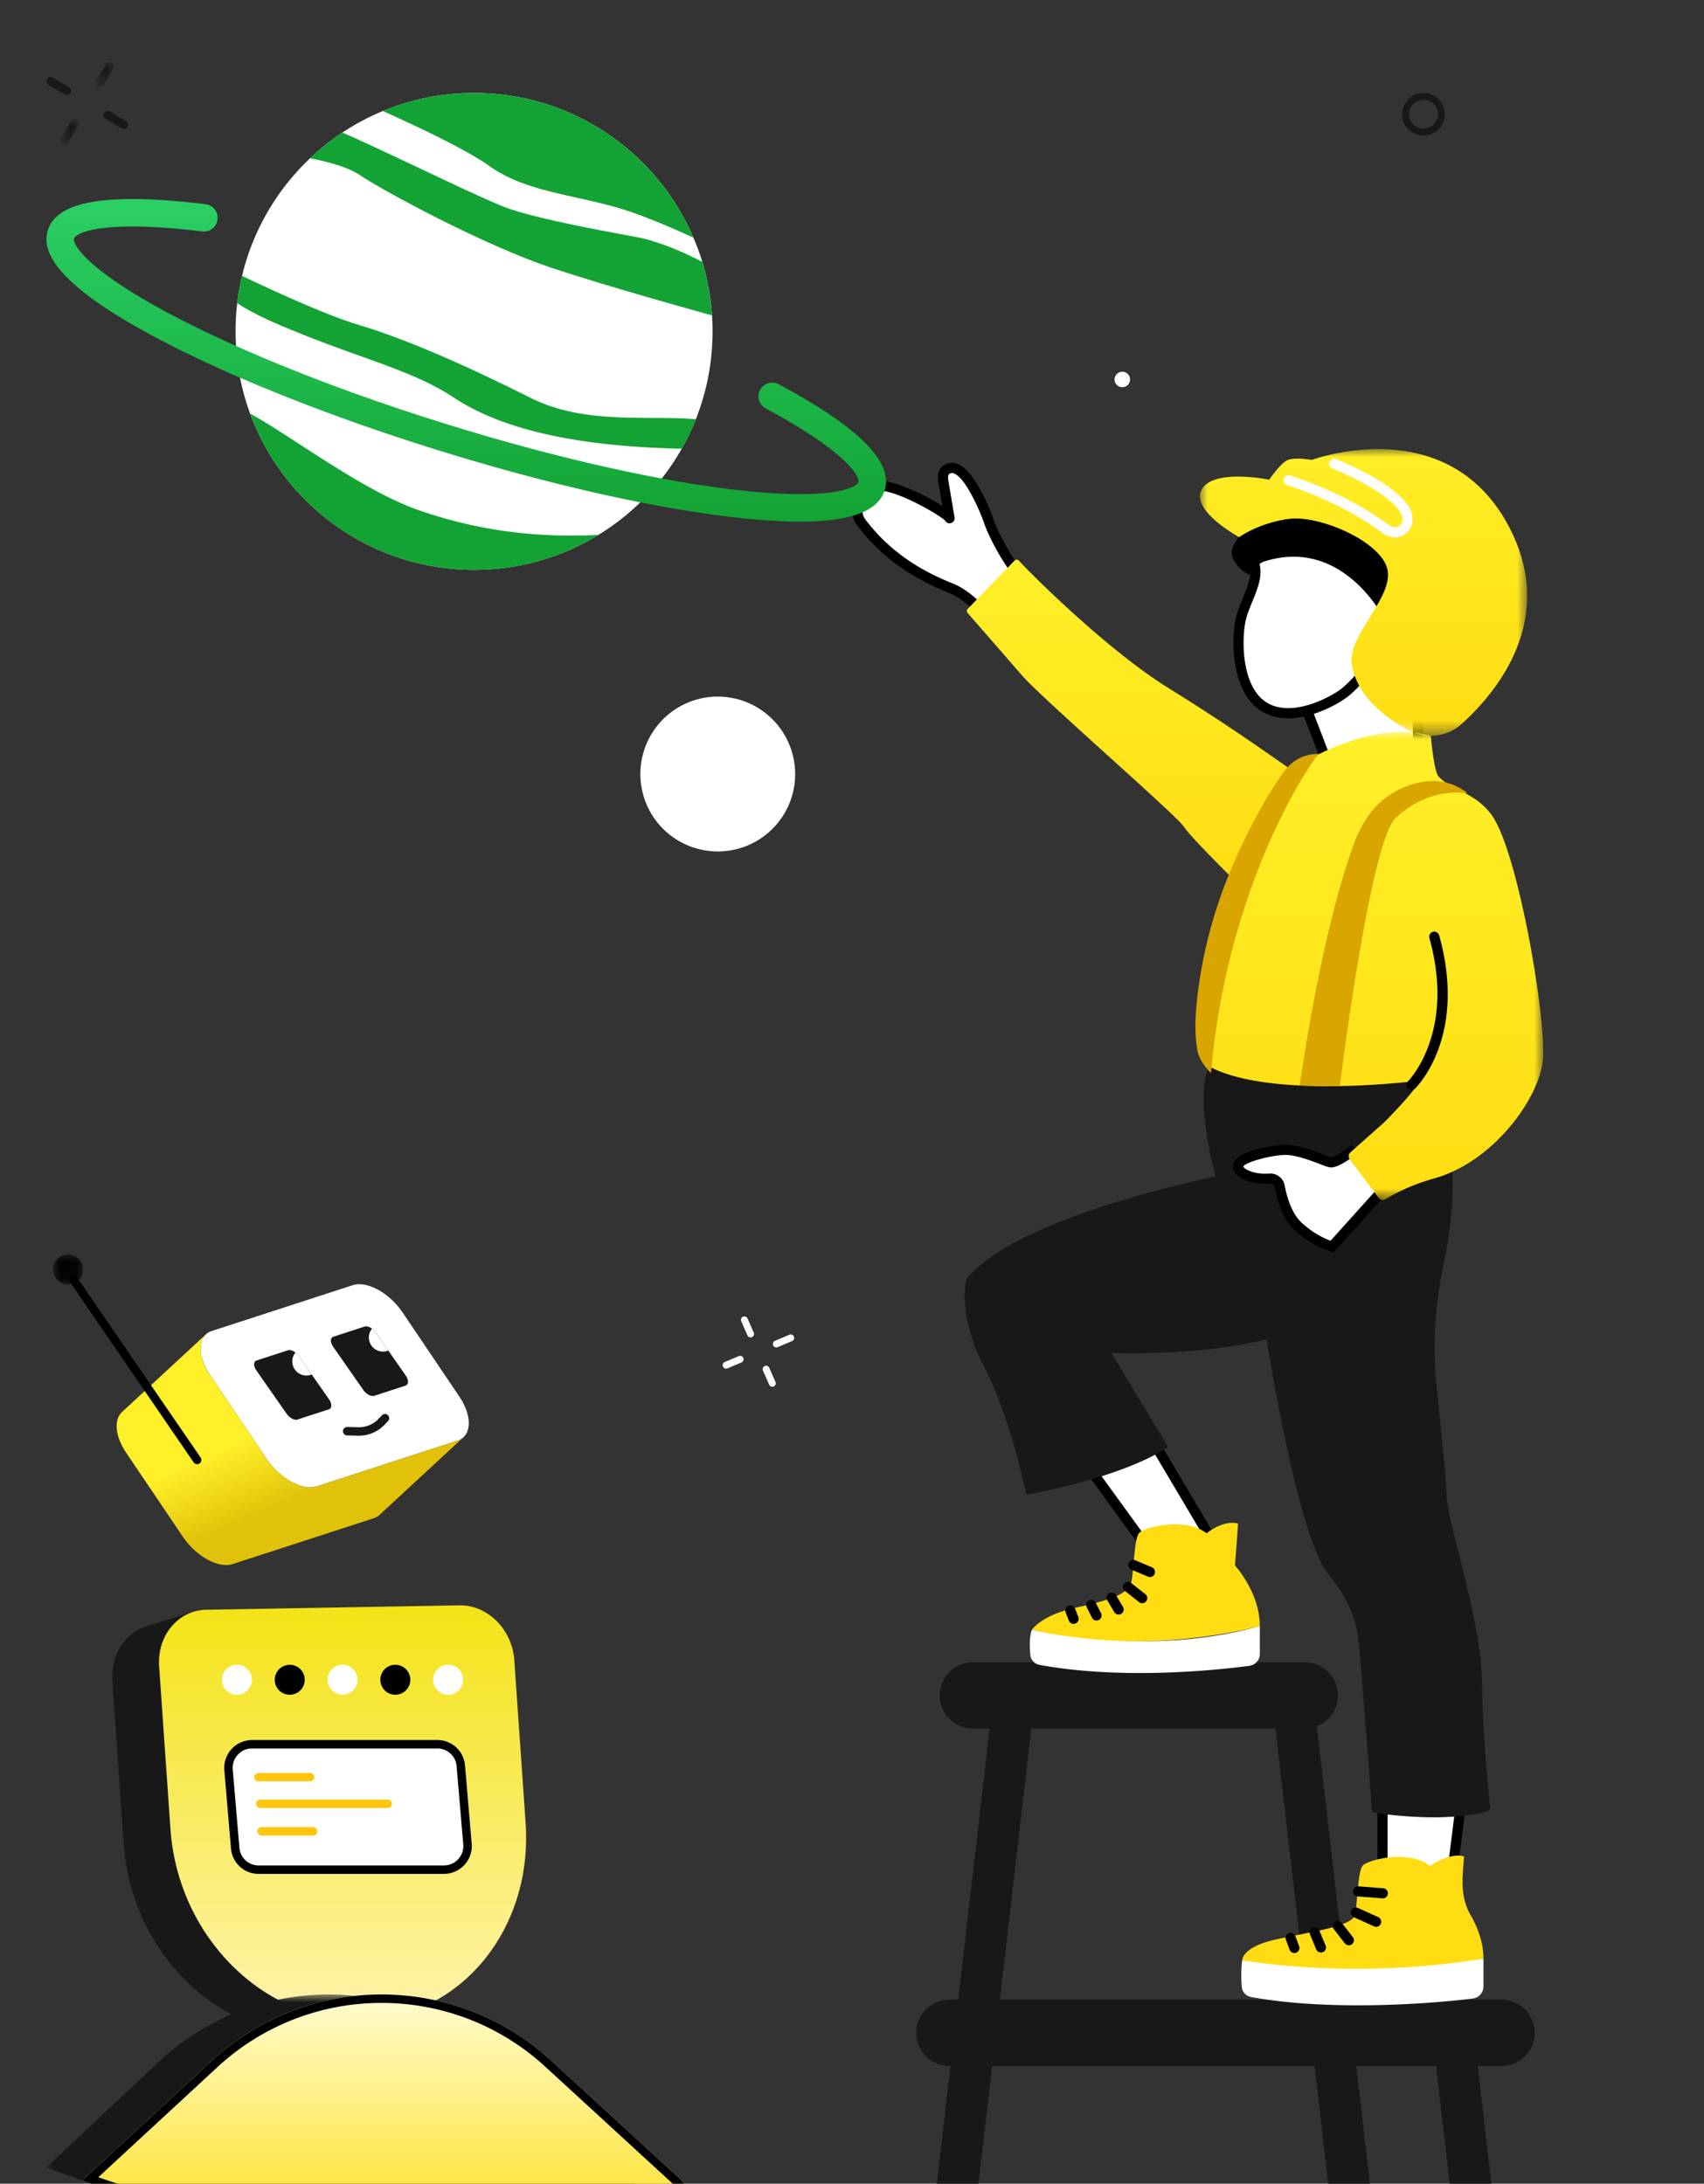 <svg width="110" height="141" viewBox="0 0 110 141" xmlns="http://www.w3.org/2000/svg" xmlns:xlink="http://www.w3.org/1999/xlink">
    <rect x="0" y="0" width="110" height="141" fill="#333333" stroke="none"/>
    <defs>
        <path id="b" d="M0 0h1.933v1.933H0z"/>
        <path id="e" d="M0 0h38.307v16.728H0z"/>
        <path id="h" d="M0 0h21.126v18.508H0z"/>
        <path id="l" d="M0 0h22.083v30.24H0z"/>
        <path id="p" d="M0 0h1.194v1.603H0z"/>
        <path id="r" d="M0 0h1.195v1.603H0z"/>
        <path id="t" d="M0 0h1v1.355H0z"/>
        <path id="u" d="M0 0h1.955v1.956H0z"/>
        <linearGradient x1="34.005%" y1="47.134%" x2="50%" y2="72.13%" id="a">
            <stop stop-color="#FFF029" offset="0%"/>
            <stop stop-color="#E1C20A" offset="100%"/>
        </linearGradient>
        <linearGradient x1="50%" y1="0%" x2="50%" y2="100%" id="d">
            <stop stop-color="#F3E416" offset="0%"/>
            <stop stop-color="#FFF3AD" offset="100%"/>
        </linearGradient>
        <linearGradient x1="50%" y1="0%" x2="50%" y2="100%" id="g">
            <stop stop-color="#FFFCCF" offset="0%"/>
            <stop stop-color="#FFDD12" offset="100%"/>
        </linearGradient>
        <linearGradient x1="50%" y1="0%" x2="50%" y2="100%" id="i">
            <stop stop-color="#FFF029" offset="0%"/>
            <stop stop-color="#FFDD12" offset="100%"/>
        </linearGradient>
        <linearGradient x1="50%" y1="0%" x2="50%" y2="100%" id="k">
            <stop stop-color="#FFF029" offset="0%"/>
            <stop stop-color="#FFDD12" offset="100%"/>
        </linearGradient>
        <linearGradient x1="50%" y1="0%" x2="50%" y2="100%" id="m">
            <stop stop-color="#FFF029" offset="0%"/>
            <stop stop-color="#FFDD12" offset="100%"/>
        </linearGradient>
        <linearGradient x1="50%" y1="0%" x2="50%" y2="100%" id="o">
            <stop stop-color="#2BD064" offset="0%"/>
            <stop stop-color="#13A334" offset="100%"/>
        </linearGradient>
    </defs>
    <g fill="none" fill-rule="evenodd">
        <path d="M0 0h110v140H0z"/>
        <path d="M22.771 82.984c.92-.299 2.36.49 3.22 1.763l3.66 5.427c.858 1.273.808 2.545-.11 2.844l-9.1 2.957c-.92.3-2.36-.49-3.22-1.762l-3.66-5.427c-.86-1.273-.81-2.546.11-2.845l9.1-2.957z" fill="#FFF"/>
        <path d="M17.44 14.975c-.92.3-2.361-.49-3.22-1.763l-3.66-5.426c-.72-1.067-.8-2.133-.267-2.627l-5.417 5.014c-.533.494-.452 1.561.268 2.627l3.66 5.427c.859 1.272 2.3 2.062 3.219 1.763l9.1-2.957c.149-.049.276-.122.379-.218l5.417-5.015a1.01 1.01 0 0 1-.378.218l-9.101 2.957z" fill="url(#a)" transform="translate(3 81)"/>
        <path d="m23.174 92.702-.05-.001-.713-.015a.272.272 0 0 1 .005-.545h.006l.715.016c.485.009.962-.187 1.3-.542l.216-.23a.272.272 0 1 1 .396.375l-.218.229a2.284 2.284 0 0 1-1.657.713M18.59 87.187c.204-.066.523.11.715.392l1.947 2.791c.19.282.18.565-.024.631l-2.025.658c-.204.066-.523-.11-.714-.392l-1.948-2.79c-.19-.283-.18-.566.025-.633l2.024-.657z" fill="#181818"/>
        <path d="M19.782 88.818a.9.9 0 0 0 .34-.067l-.818-1.172a1.04 1.04 0 0 0-.231-.245.904.904 0 0 0-.205.57c0 .505.409.914.914.914" fill="#FFF"/>
        <path d="M23.543 85.654c.204-.066.524.109.715.392l1.947 2.791c.19.282.18.565-.024.631l-2.024.658c-.204.066-.524-.11-.715-.392l-1.947-2.79c-.19-.283-.18-.566.025-.633l2.023-.657z" fill="#181818"/>
        <path d="M24.725 87.272a.91.91 0 0 0 .342-.067l-.82-1.17a1.046 1.046 0 0 0-.23-.247.9.9 0 0 0-.206.57c0 .505.41.914.914.914" fill="#FFF"/>
        <g transform="translate(3.426 81)">
            <mask id="c" fill="#fff">
                <use xlink:href="#b"/>
            </mask>
            <path d="M0 .967a.967.967 0 1 1 1.934 0A.967.967 0 0 1 0 .967" fill="#000" mask="url(#c)"/>
        </g>
        <path d="M12.725 94.54a.273.273 0 0 1-.225-.118L4.521 82.785a.272.272 0 1 1 .448-.308l7.981 11.636a.273.273 0 0 1-.225.427" fill="#000"/>
        <path d="M23.337 130.443c-6.33.111-11.854-5.415-12.333-12.342l-.73-10.502c-.117-1.673.83-3.096 2.215-3.526l-3.021.935c-1.386.43-2.33 1.854-2.215 3.527l.73 10.501c.48 6.928 6.002 12.453 12.334 12.343a10.362 10.362 0 0 0 2.878-.457l3.02-.936c-.91.281-1.873.44-2.878.457" fill="#181818"/>
        <path d="M26.66 22.657c1.818-.032 3.403 1.555 3.54 3.542l.73 10.502c.48 6.927-4.262 12.632-10.592 12.742-6.331.111-11.854-5.415-12.334-12.342l-.73-10.502c-.137-1.988 1.224-3.625 3.04-3.657l16.347-.285z" fill="url(#d)" transform="translate(3 81)"/>
        <path d="M14.327 108.462a.967.967 0 1 1 1.934 0 .967.967 0 0 1-1.934 0" fill="#FFF"/>
        <path d="M17.736 108.462a.967.967 0 1 1 1.934 0 .967.967 0 0 1-1.934 0" fill="#000"/>
        <path d="M21.144 108.462a.967.967 0 1 1 1.934 0 .967.967 0 0 1-1.934 0" fill="#FFF"/>
        <path d="M24.553 108.462a.967.967 0 1 1 1.934 0 .967.967 0 0 1-1.934 0" fill="#000"/>
        <path d="M27.962 108.462a.967.967 0 1 1 1.934 0 .967.967 0 0 1-1.934 0M28.657 120.723H16.7a1.526 1.526 0 0 1-1.52-1.396l-.428-5.048a1.526 1.526 0 0 1 1.519-1.654h11.956c.792 0 1.452.607 1.52 1.396l.429 5.048a1.526 1.526 0 0 1-1.52 1.654" fill="#FFF"/>
        <path d="M16.272 112.897c-.354 0-.683.145-.922.405-.24.262-.356.601-.326.954l.43 5.048a1.244 1.244 0 0 0 1.247 1.147h11.956c.354 0 .682-.144.922-.406.24-.26.356-.599.326-.953l-.429-5.048a1.245 1.245 0 0 0-1.248-1.147H16.272zm12.385 8.1H16.701a1.787 1.787 0 0 1-1.79-1.647l-.43-5.048a1.8 1.8 0 0 1 1.791-1.949h11.956c.941 0 1.711.707 1.791 1.646l.43 5.047a1.8 1.8 0 0 1-1.791 1.95z" fill="#000"/>
        <path d="M20.017 115.02h-3.33a.272.272 0 1 1 0-.544h3.33a.272.272 0 1 1 0 .544M20.215 118.52h-3.332a.272.272 0 0 1 0-.546h3.332c.15 0 .27.122.27.273 0 .15-.12.272-.27.272M25.03 116.743h-8.227a.272.272 0 0 1 0-.544h8.227a.272.272 0 0 1 0 .544" fill="#FFC60D"/>
        <g transform="translate(3 128.782)">
            <mask id="f" fill="#fff">
                <use xlink:href="#e"/>
            </mask>
            <path d="M29.133 4.325A16.016 16.016 0 0 0 18.204 0 16.016 16.016 0 0 0 7.235 4.362L0 11.158c11.782 4.568 24.254 5.751 35.905 5.549 2.333-.529 3.294-3.625 1.391-5.401l-8.162-6.981z" fill="#181818" mask="url(#f)"/>
        </g>
        <path d="M30.241 4.257a16.16 16.16 0 0 0-21.9.037L.234 11.789a3.206 3.206 0 0 0-.234.232c8.394 2.983 17.118 4.645 25.582 5.197h10.799c2.831 0 4.187-3.479 2.101-5.394l-8.241-7.567z" transform="translate(5.321 128.782)" fill="url(#g)"/>
        <path d="M24.633 128.782a16.161 16.161 0 0 0-10.97 4.294l-8.107 7.495a3.436 3.436 0 0 0-.236.232c8.395 2.983 17.12 4.645 25.583 5.197h10.8c2.83 0 4.187-3.479 2.1-5.394l-8.24-7.567a16.16 16.16 0 0 0-10.93-4.257m0 .545c3.922 0 7.673 1.46 10.561 4.113l8.242 7.568c.95.873.962 2.027.654 2.816-.309.789-1.096 1.632-2.388 1.632H30.922c-8.54-.559-16.805-2.197-24.578-4.872l7.69-7.109a15.573 15.573 0 0 1 10.6-4.148" fill="#000"/>
        <g>
            <path d="m64.545 129.121 2.03-17.51h15.757l2.03 17.51H64.546zm34.525 2.14a2.139 2.139 0 0 0-2.138-2.14h-9.877l-2.05-17.66a2.135 2.135 0 0 0-.773-4.128H62.849a2.139 2.139 0 1 0 0 4.277h1.036l-2.031 17.511h-.611a2.139 2.139 0 0 0 0 4.277h.114l-1.69 14.56a1.336 1.336 0 1 0 2.656.308l1.725-14.868H84.86l1.725 14.868a1.336 1.336 0 1 0 2.655-.308l-1.69-14.56h5.152l1.725 14.868a1.336 1.336 0 1 0 2.655-.308l-1.69-14.56h1.54c1.18 0 2.138-.957 2.138-2.138z" fill="#181818"/>
            <path fill="#FFF" d="m78.464 99.848-4.1-6.906-4.053 1.827 3.876 5.347z"/>
            <path d="m70.81 94.902 3.535 4.876 3.565-.223-3.677-6.195-3.423 1.542zm3.217 5.55-4.218-5.817 4.688-2.111 4.521 7.617-4.99.312z" fill="#000"/>
            <path fill="#FFF" d="m93.757 120.868.568-4.545-5.079.066v4.446z"/>
            <path d="m89.574 120.51 3.896.028.485-3.883-4.381.057v3.797zm4.473.686-5.127-.038v-5.09l5.777-.078-.65 5.206z" fill="#000"/>
            <path d="M78.018 68.97s-.958 1.448.445 6.996c0 0-12.877 2.562-16.085 6.639 0 0-.6 2.272 1.137 5.614s2.74 8.287 2.74 8.287 6.015-1.003 9.157-3.074l-3.676-6.082s5.346.267 10.025-.869c0 0 2.002 12.677 3.943 15.104.208.26.395.504.565.733a7.596 7.596 0 0 1 1.466 3.909c.255 3.068.732 8.936.8 10.571a.272.272 0 0 0 .234.26c.954.141 4.68.616 7.234-.103a.271.271 0 0 0 .195-.296c-.146-1.16-.477-4.696-.535-8.19-.068-3.942-2.207-10.024-2.273-11.896-.037-1.04-.343-4.081-.63-6.807a25.522 25.522 0 0 1 .413-8.056c.633-2.931 1.11-7.266-.452-10.668l-.534-1.671-14.169-.401z" fill="#181818"/>
            <path d="m79.923 98.377-.2 2.707s1.604 1.737 1.604 3.91c0 0-7.452 2.071-14.715.245 0 0 .58-.936 2.807-1.425 2.229-.49 3.43-.892 3.609-1.65.178-.757.178-2.762.49-3.163.312-.4 2.986-1.069 4.367 0 0 0 1.092-.892 2.038-.624" fill="#FFDD12"/>
            <path d="M66.514 106.868c-.05-.473-.077-1.16.098-1.629 0 0 7.33 1.826 14.715-.245v1.796a.78.78 0 0 1-.676.773c-2.015.266-8.17.928-13.556-.064a.72.72 0 0 1-.58-.63" fill="#FFF"/>
            <path d="M69.304 104.854a.327.327 0 0 1-.305-.21l-.208-.533a.327.327 0 1 1 .61-.238l.208.535a.329.329 0 0 1-.305.446M70.784 104.636a.328.328 0 0 1-.293-.181l-.343-.685a.327.327 0 0 1 .585-.292l.343.685a.327.327 0 0 1-.292.473M72.213 104.252a.329.329 0 0 1-.282-.16l-.451-.76a.326.326 0 1 1 .562-.334l.45.76a.327.327 0 0 1-.28.494M73.732 103.517a.326.326 0 0 1-.202-.07l-.91-.72a.326.326 0 1 1 .404-.513l.911.719a.326.326 0 0 1-.203.584M74.233 101.83a.34.34 0 0 1-.127-.027l-1.086-.459a.328.328 0 0 1 .255-.603l1.086.46a.327.327 0 0 1-.128.628" fill="#000"/>
            <path d="m94.508 119.864-.076 1.025c-.07.96.002 1.908.486 2.739.415.71.844 1.718.844 2.842 0 0-8.31 1.928-15.572.1 0 0-.034-.856 2.194-1.347 2.228-.49 4.901-.824 5.08-1.582.178-.757.178-2.762.49-3.163.312-.401 2.985-1.07 4.366 0 0 0 1.242-.882 2.188-.614" fill="#FFDD12"/>
            <path d="M80.166 128.313c-.05-.474-.048-1.276.024-1.742 0 0 6.985 1.303 15.573-.101v1.797a.778.778 0 0 1-.676.773c-2.014.266-8.953.896-14.34-.097a.719.719 0 0 1-.581-.63" fill="#FFF"/>
            <path d="M83.557 126.107a.327.327 0 0 1-.307-.213l-.25-.674a.328.328 0 0 1 .614-.228l.25.674a.328.328 0 0 1-.307.44M85.27 126.073a.328.328 0 0 1-.303-.201l-.403-.972a.326.326 0 1 1 .603-.251l.405.972a.328.328 0 0 1-.302.453M87.075 125.606a.33.33 0 0 1-.26-.126l-.712-.914a.328.328 0 0 1 .057-.46.328.328 0 0 1 .459.058l.713.914a.327.327 0 0 1-.257.528M88.834 124.413a.325.325 0 0 1-.135-.029l-1.302-.59a.327.327 0 1 1 .269-.596l1.304.59a.33.33 0 0 1 .163.434.328.328 0 0 1-.3.191M89.27 122.576l-.026-.001-1.593-.123a.327.327 0 1 1 .05-.652l1.592.123a.326.326 0 0 1 .301.35.326.326 0 0 1-.325.303" fill="#000"/>
            <path fill="#FFF" d="m84.434 46.024 1.337 3.476 5.792-.446-.089-6.06-5.792-.712z"/>
            <path d="m84.782 46.016 1.207 3.139 5.243-.404-.081-5.467-5.243-.646-1.126 3.378zm.771 3.828-1.466-3.812 1.37-4.108 6.341.78.097 6.652-6.342.488z" fill="#000"/>
            <path d="M81.182 33.911c-.343.573-.35 1.707-.167 2.687.183.98-.559 2.111-.865 3.181-.307 1.071-.48 4.59 1.391 5.821 1.872 1.232 4.61-.394 5.198-.828.587-.434 4.41-4.067 3.94-8.419-.469-4.352-7.629-5.568-9.497-2.442" fill="#FFF"/>
            <path d="M84.935 32.49c-1.402 0-2.794.453-3.473 1.59-.26.439-.314 1.45-.126 2.459.142.758-.182 1.551-.497 2.317-.138.337-.28.687-.375 1.014-.317 1.108-.41 4.36 1.257 5.459 1.604 1.053 4.081-.273 4.823-.82.714-.528 4.247-4.059 3.81-8.121-.233-2.169-2.205-3.353-3.972-3.741a6.853 6.853 0 0 0-1.447-.157m-1.778 13.887c-.624 0-1.243-.14-1.795-.503-1.977-1.3-1.894-4.902-1.527-6.184.105-.362.254-.727.4-1.081.29-.71.565-1.383.46-1.95-.178-.947-.216-2.209.207-2.916 1.083-1.813 3.603-2.178 5.621-1.735 1.99.435 4.211 1.796 4.481 4.31.468 4.349-3.15 8.038-4.072 8.718-.64.472-2.223 1.341-3.775 1.341" fill="#000"/>
            <path d="M80.373 34.123c-.574.747-.957 1.306-.844 1.748.139.543.916 1.366 1.379 1.23.236-.07.14-.665.676-.838 4.85-1.559 7.518 3.105 7.954 4.022 0 0 4.409-8.53-6.975-7.549 0 0-1.447.421-2.19 1.387" fill="#000"/>
            <g transform="translate(77.456 29)">
                <mask id="j" fill="#fff">
                    <use xlink:href="#h"/>
                </mask>
                <path d="M2.536 5.684s1.228-.901 3.183-1.175c1.956-.274 5.92 1.417 6.379 3.217.457 1.8-2.524 4.242-2.3 6.085.213 1.747 1.693 3.288 3.703 4.349a2.993 2.993 0 0 0 3.405-.421c2.229-2.018 6.07-6.611 3.189-12.45C16.18-2.645 7.225.699 7.225.699S6.019.47 5.566.758c-.453.287-1.091 1.217-1.091 1.217S.932 1.238.129 2.583c-.803 1.346 2.407 3.1 2.407 3.1" fill="url(#i)" mask="url(#j)"/>
            </g>
            <path d="M90.045 34.7c-.262 0-.527-.089-.755-.256-2.213-1.63-4.604-2.599-6.222-3.127a.328.328 0 0 1 .203-.622c1.663.542 4.124 1.541 6.407 3.222.144.106.314.15.464.12a.46.46 0 0 0 .299-.204c.232-.345-.05-.773-.053-.778-.581-.874-2.138-1.87-4.387-2.81a.327.327 0 1 1 .252-.604c1.675.7 3.845 1.796 4.677 3.048.019.03.535.794.053 1.51a1.113 1.113 0 0 1-.938.501M61.391 37.98c.826.327 1.697 1.123 2.467 1.99.644.729 3.185-1.383 2.788-1.81-1.914-2.056-2.747-4.321-2.747-4.321s-1.519-4.414-2.819-3.498c-.213.15-.23.468-.187.725l.404 2.398c-.026-.224-3.07-2.092-4.512-2.103-.018 0-.03-.025-.047-.025-1.325.018-1.737 1.602-1.148 2.387 1.38 1.838 3.253 3.252 5.801 4.258" fill="#FFF"/>
            <path d="M56.667 31.666c-.52.038-.77.386-.872.597-.204.416-.18.946.058 1.263 1.374 1.832 3.225 3.19 5.659 4.151.765.301 1.637 1.001 2.59 2.077.05.056.202.055.396-.003.762-.228 1.718-1.103 1.85-1.432-1.895-2.063-2.721-4.273-2.756-4.367-.41-1.193-1.323-3.16-2.035-3.39a.3.3 0 0 0-.288.046c-.054.038-.09.19-.053.404l.404 2.397h-.001a.325.325 0 0 1-.276.378.326.326 0 0 1-.337-.176c-.341-.35-3.006-1.915-4.224-1.924a.321.321 0 0 1-.115-.02m7.575 8.782c-.32 0-.515-.134-.63-.262-.883-.998-1.671-1.638-2.341-1.902-2.55-1.007-4.493-2.434-5.942-4.366-.39-.52-.437-1.3-.121-1.944a1.678 1.678 0 0 1 1.526-.966.377.377 0 0 1 .138.027c.982.056 2.886.928 3.96 1.64l-.261-1.556c-.08-.467.038-.848.322-1.047a.95.95 0 0 1 .865-.135c1.253.406 2.332 3.45 2.45 3.794.006.016.835 2.225 2.678 4.205.075.081.186.257.096.542-.214.681-1.564 1.75-2.448 1.937a1.459 1.459 0 0 1-.292.033" fill="#000"/>
            <path d="M87.197 74.384s-.936.713-1.292.668c-.356-.044-1.961-.868-3.074-.802-.901.054-3.075.513-2.897 1.136.144.504 1.159.79 2.015.717.314-.027.6.186.658.497.137.723.464 1.915 1.203 2.596 1.115 1.025 2.184 1.292 2.184 1.292l3.208-3.565-2.005-2.539z" fill="#FFF"/>
            <path d="M82.004 75.774c.45 0 .84.316.925.765.119.633.42 1.789 1.103 2.417.777.714 1.526 1.038 1.86 1.157l2.883-3.203-1.64-2.076c-.373.258-.926.586-1.271.544-.14-.018-.333-.09-.69-.227-.644-.245-1.617-.616-2.323-.574-1.003.06-2.424.469-2.594.74.105.237.834.53 1.664.46a.769.769 0 0 1 .083-.003zm4.102 5.079-.191-.048c-.047-.011-1.164-.3-2.325-1.368-.781-.718-1.14-1.906-1.304-2.776a.289.289 0 0 0-.31-.232c-.845.072-2.134-.176-2.356-.953a.611.611 0 0 1 .1-.528c.513-.724 2.684-1 3.092-1.024.848-.05 1.9.35 2.595.617.209.079.469.177.538.187.135-.002.64-.29 1.054-.604l.256-.195 2.375 3.009-3.524 3.915z" fill="#000"/>
            <path d="M28.804 21c-1.093-.7-3.66-2.644-8.403-5.59-3.868-2.405-8.759-7.248-9.627-8.209a.19.19 0 0 0-.28-.004l-3.027 3.12a.192.192 0 0 0-.007.26c.487.557 2.398 2.744 3.518 4.038 1.292 1.492 9.948 9.003 10.445 9.764.497.761 3.73 3.921 3.73 3.921l5.317-4.772L28.804 21z" fill="url(#k)" transform="translate(55 29)"/>
            <g transform="translate(77.537 47.246)">
                <mask id="n" fill="#fff">
                    <use xlink:href="#l"/>
                </mask>
                <path d="M.147 21.39c-.839-.554 2.111-11.373 3.876-14.904 1.27-2.539 1.493-3.988 2.696-4.589.551-.276 4.768-2.695 8.109-1.626 0 0 .195 2.268.49 2.606.78.891 2.347 1.01 3.432 2.495 1.692 2.317 3.519 13.01 3.319 15.75-.18 2.456-3.149 6.626-6.984 7.71-1.119.315-2.2.752-3.19 1.36h-.001a.325.325 0 0 1-.429-.082L9.592 27.6a.325.325 0 0 1 .044-.437l2.207-1.963s1.938-1.939 2.272-2.673c0 0-10.226 1.336-13.968-1.137" fill="url(#m)" mask="url(#n)"/>
            </g>
            <path d="M91.118 70.383a.328.328 0 0 1-.229-.561c.035-.034 3.092-3.137 1.384-9.252a.327.327 0 0 1 .63-.176c1.819 6.511-1.418 9.761-1.556 9.896a.326.326 0 0 1-.23.093" fill="#000"/>
            <path d="M94.668 51.162c.024.018.01.057-.02.052-.516-.078-2.57-.246-4.554 1.604-1.651 1.537-3.602 17.31-3.602 17.31l-2.59-.033s1.268-9.346 3.407-15.36c0 0 .222-.7.675-1.523a5.425 5.425 0 0 1 3.924-2.737l.042-.006c.92-.14 1.86.081 2.617.622l.1.071zM80.075 54.765c.77-1.634 1.779-3.551 2.868-5.014a2.655 2.655 0 0 1 2.075-1.073c.048-.001.075.054.043.089-.59.663-5.842 8.439-6.887 20.518 0 0-.727-.673-.87-1.428-.141-.76-.293-2.197.257-5.304.478-2.698 1.346-5.31 2.514-7.788" fill="#D9A600"/>
        </g>
        <path d="M45.063 45.143a4.999 4.999 0 0 0-3.558 6.108c.695 2.668 3.435 4.263 6.103 3.562a4.993 4.993 0 0 0 3.557-6.107 4.998 4.998 0 0 0-6.102-3.563" fill="#FFF"/>
        <g>
            <path d="M46 21.397c0-8.504-6.894-15.396-15.397-15.396s-15.397 6.892-15.397 15.396c0 8.505 6.894 15.397 15.397 15.397s15.396-6.892 15.396-15.397" fill="#FFF"/>
            <path d="M45.965 20.364c-2.573-.713-7.26-2.04-10.324-3.06-4.408-1.47-10.813-4.935-12.387-5.983-.82-.548-2.15-.894-3.24-1.102A15.444 15.444 0 0 1 22.1 8.56c2.421 1.026 8.842 4.21 10.604 4.858 1.994.735 6.717 1.575 8.396 1.89 1.237.233 2.817.863 4.235 1.6.337 1.105.55 2.26.631 3.455M34.276 25.701c3.47 1.735 7.51 1.105 10.646 1.367-.26.66-.569 1.298-.915 1.91-3.426-.097-10.302-.397-14.663-3.277-2.928-1.933-6.194-2.518-11.548-4.828-1.06-.457-1.867-.893-2.482-1.3.07-.597.175-1.183.311-1.759 2.183 1.039 5.528 2.566 7.525 3.164 3.149.944 6.929 2.624 11.126 4.723M38.634 34.536a15.319 15.319 0 0 1-8.032 2.26c-6.638 0-12.296-4.202-14.457-10.091 2.769 1.516 7.211 4.956 10.888 6.238 3.948 1.378 7.814 1.792 11.6 1.593M30.602 6c6.355 0 11.81 3.852 14.162 9.345-1.647-.757-3.674-1.613-5.239-2.03-3.149-.84-5.774-1.05-7.977-2.624-1.463-1.045-4.77-2.596-6.833-3.524A15.348 15.348 0 0 1 30.602 6" fill="#13A334"/>
            <path d="M5.558 20.827c-3.25 0-5.051-.669-5.471-2.021-.57-1.835 1.667-4.076 6.838-6.847a.883.883 0 0 1 1.199.36.888.888 0 0 1-.363 1.202c-5.22 2.798-6.09 4.414-5.983 4.758.11.351 1.78 1.2 7.807.51 5.18-.591 11.854-2.104 18.79-4.26 6.937-2.156 13.293-4.692 17.897-7.139 5.358-2.849 6.252-4.493 6.143-4.844-.115-.369-1.88-1.242-8.272-.456a.883.883 0 0 1-.988-.77.885.885 0 0 1 .772-.988c2.746-.338 4.977-.418 6.63-.24 2.055.223 3.215.853 3.55 1.928.575 1.854-1.715 4.123-7.003 6.935-4.699 2.499-11.163 5.078-18.203 7.265-7.04 2.189-13.828 3.726-19.114 4.33-1.612.185-3.021.277-4.229.277" transform="matrix(-1 0 0 1 57.194 12.854)" fill="url(#o)"/>
        </g>
        <path d="M72.333 24.016a.5.5 0 1 0 .254.967.5.5 0 0 0-.254-.967" fill="#FFF"/>
        <g>
            <g transform="matrix(-1 0 0 1 5.095 7.7)">
                <mask id="q" fill="#fff">
                    <use xlink:href="#p"/>
                </mask>
                <path d="M.921 1.603a.273.273 0 0 1-.232-.13L.04.416A.274.274 0 0 1 .506.13l.648 1.057a.274.274 0 0 1-.233.416" fill="#181818" mask="url(#q)"/>
            </g>
            <g transform="matrix(-1 0 0 1 7.363 4)">
                <mask id="s" fill="#fff">
                    <use xlink:href="#r"/>
                </mask>
                <path d="M.922 1.603a.274.274 0 0 1-.233-.13L.04.416A.272.272 0 0 1 .131.04a.273.273 0 0 1 .376.09l.647 1.057a.272.272 0 0 1-.232.416" fill="#181818" mask="url(#s)"/>
            </g>
            <path d="M4.318 6.145a.273.273 0 0 0 .14-.508l-1.051-.623a.271.271 0 0 0-.374.096.272.272 0 0 0 .095.374l1.05.623a.281.281 0 0 0 .14.038M7.995 8.325a.274.274 0 0 0 .235-.132.274.274 0 0 0-.096-.376l-1.05-.622a.272.272 0 0 0-.374.096.274.274 0 0 0 .096.374l1.05.623c.044.025.091.037.14.037" fill="#181818"/>
        </g>
        <g fill="#181818">
            <path d="M91.892 6.445a.93.93 0 0 1 .9.696.936.936 0 0 1-.664 1.14.936.936 0 0 1-1.14-.664.936.936 0 0 1 .904-1.172m-.001 2.313a1.38 1.38 0 0 0 .694-2.57 1.38 1.38 0 0 0-2.027 1.542 1.383 1.383 0 0 0 1.333 1.028"/>
        </g>
        <g>
            <path d="m47.706 87.557-.931.392a.223.223 0 0 0 .174.41l.93-.392a.223.223 0 0 0-.173-.41zm3.254-1.375-.93.392a.222.222 0 1 0 .173.41l.93-.393a.222.222 0 0 0-.173-.409zm-2.997-1.163a.222.222 0 0 0-.114.293l.4.91a.22.22 0 0 0 .294.114.223.223 0 0 0 .114-.293l-.4-.91a.223.223 0 0 0-.294-.114zm1.893 4.522a.202.202 0 0 0 .09-.02.22.22 0 0 0 .113-.292l-.4-.91a.223.223 0 0 0-.294-.114c-.113.05-.163.181-.113.293l.4.91a.223.223 0 0 0 .204.133" fill="#FFF"/>
        </g>
    </g>
</svg>
